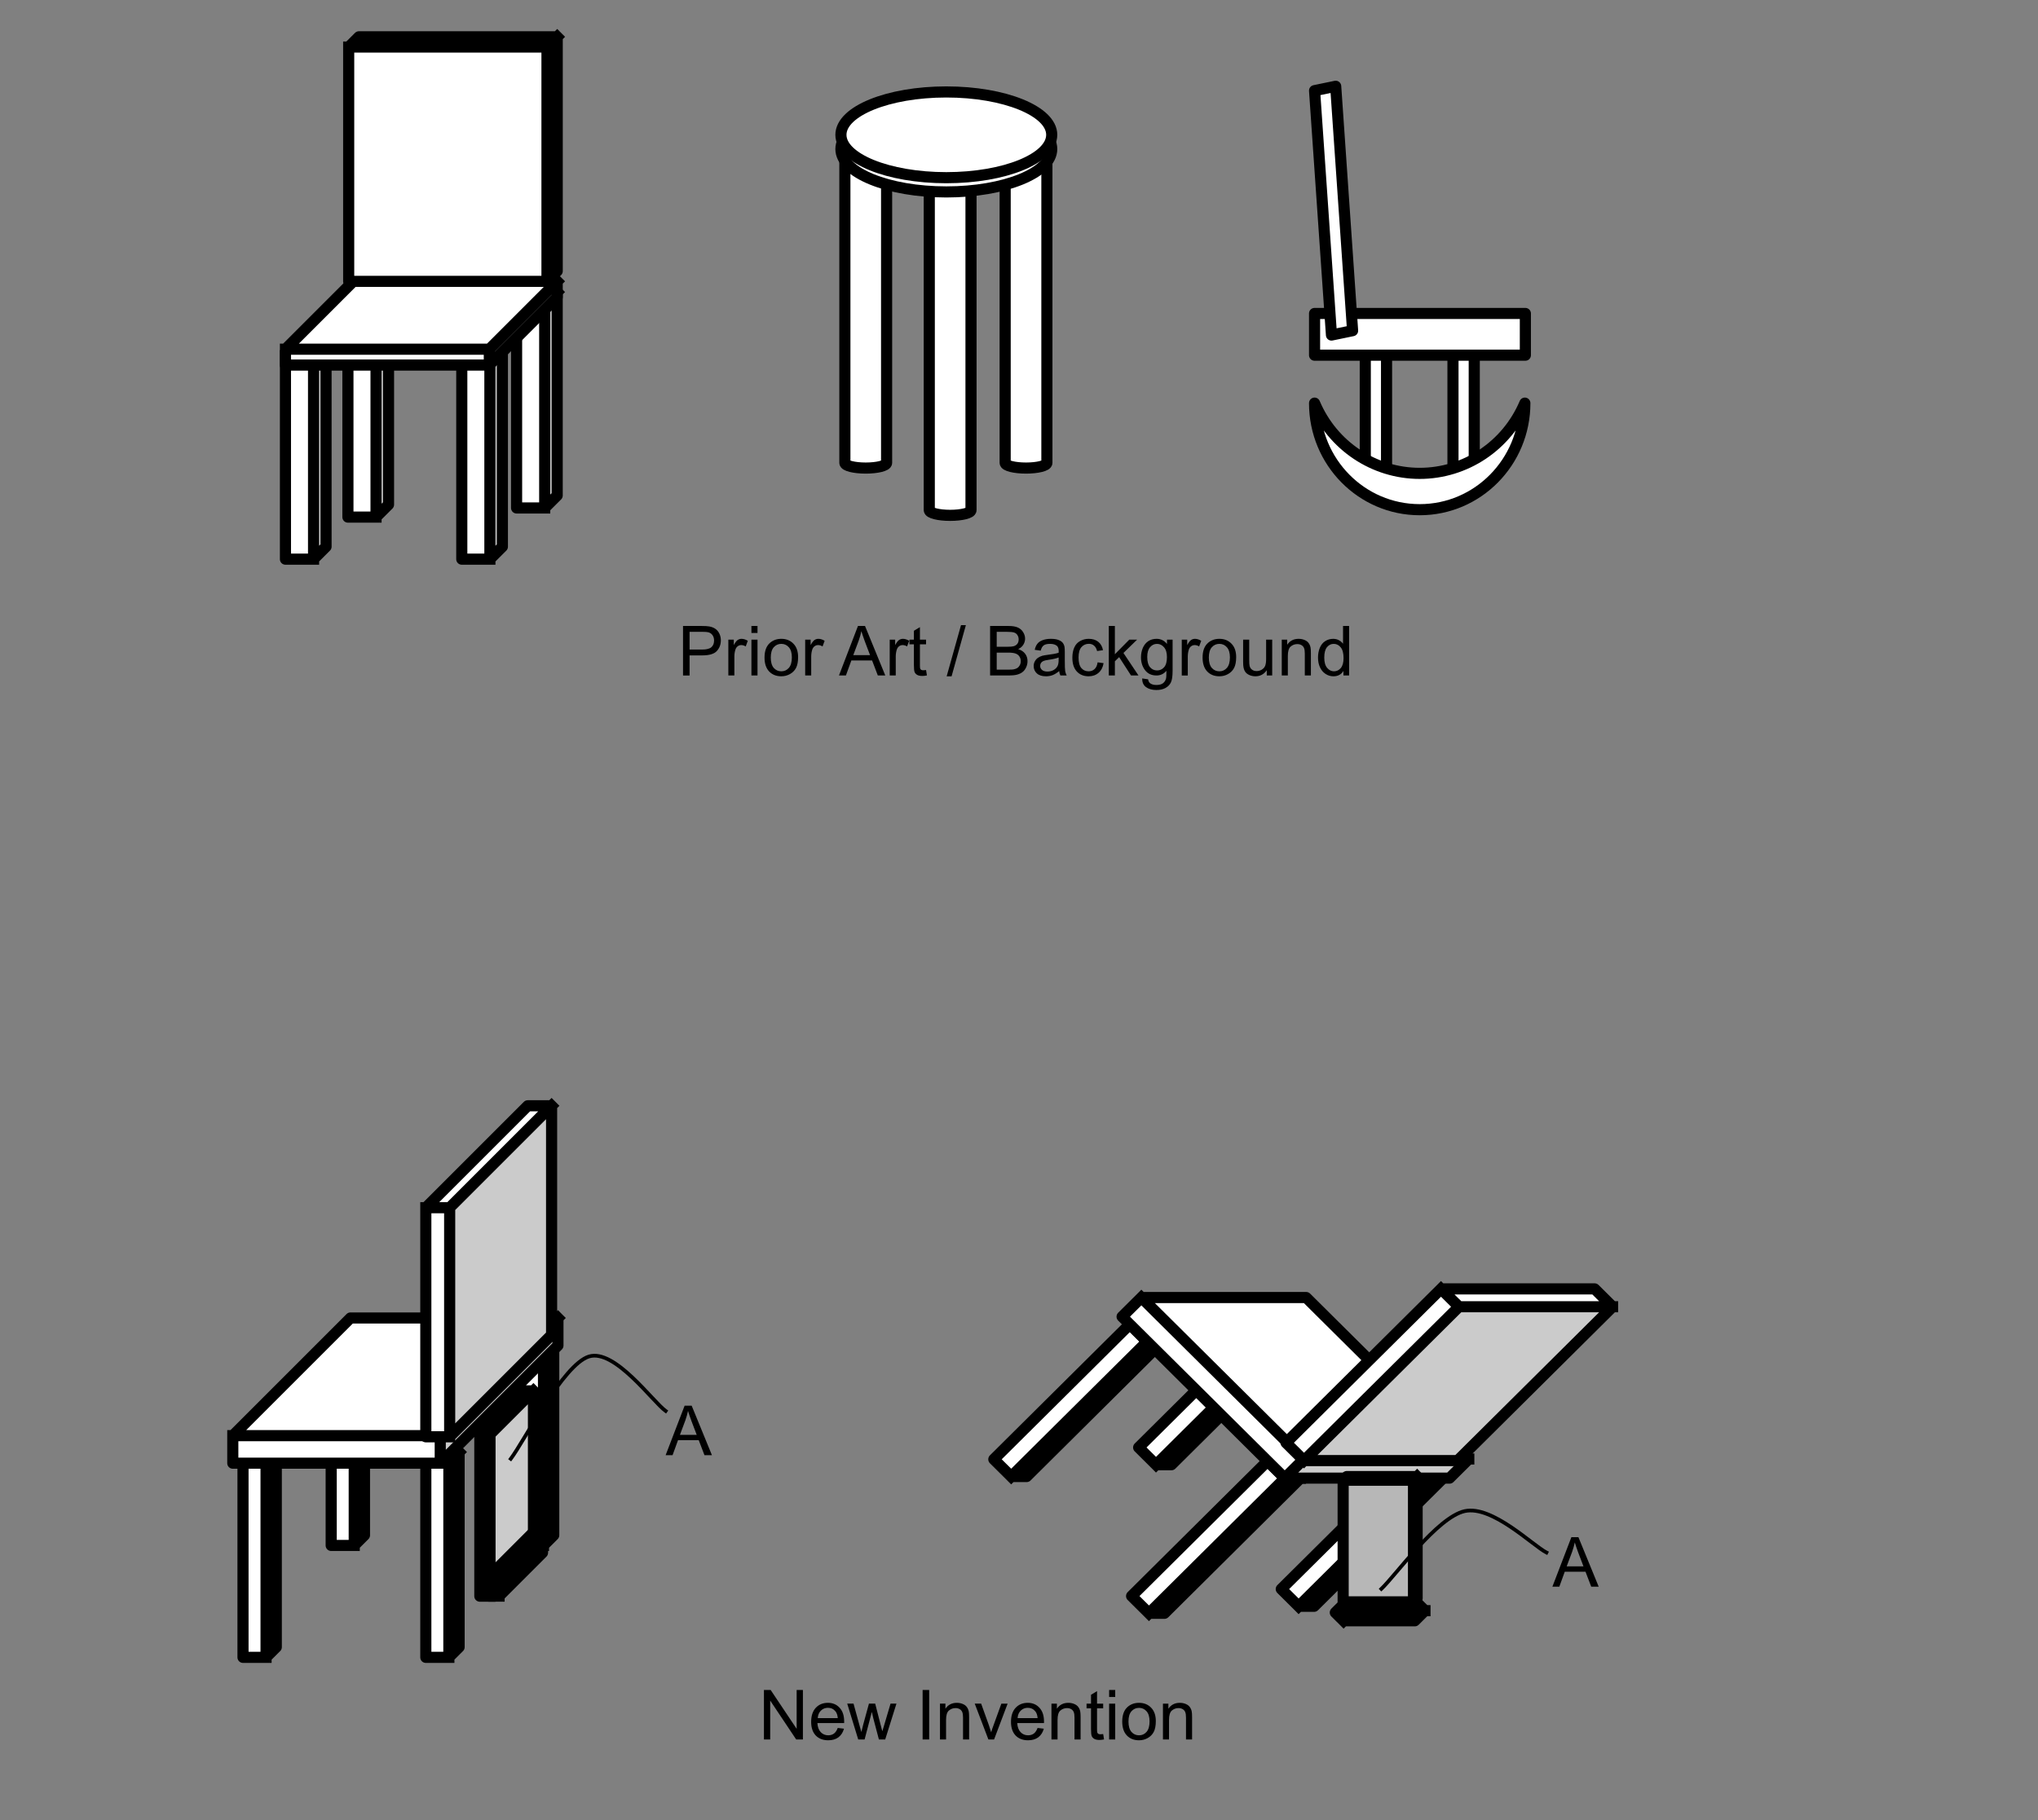 <svg version="1.1" viewBox="0.0 0.0 549.877 491.234" fill="none" stroke="none" stroke-linecap="square" stroke-miterlimit="10" xmlns:xlink="http://www.w3.org/1999/xlink" xmlns="http://www.w3.org/2000/svg"><rect x="0.0" y="0.0" width="549.877" height="491.234" fill="#808080" stroke="none"/><clipPath id="p.0"><path d="m0 0l549.877 0l0 491.234l-549.877 0l0 -491.234z" clip-rule="nonzero"/></clipPath><g clip-path="url(#p.0)"><path fill="#000000" fill-opacity="0.0" d="m0 0l549.877 0l0 491.234l-549.877 0z" fill-rule="evenodd"/><path fill="#ffffff" d="m271.205 36.599l0 0c0 0.777 2.52 1.407 5.629 1.407c3.109 0 5.629 -0.63 5.629 -1.407l0 88.307c0 0.777 -2.52 1.407 -5.629 1.407c-3.109 0 -5.629 -0.63 -5.629 -1.407z" fill-rule="evenodd"/><path fill="#ffffff" d="m271.205 36.599l0 0c0 -0.777 2.52 -1.407 5.629 -1.407c3.109 0 5.629 0.63 5.629 1.407l0 0c0 0.777 -2.52 1.407 -5.629 1.407c-3.109 0 -5.629 -0.63 -5.629 -1.407z" fill-rule="evenodd"/><path fill="#000000" fill-opacity="0.0" d="m282.464 36.599l0 0c0 0.777 -2.52 1.407 -5.629 1.407c-3.109 0 -5.629 -0.63 -5.629 -1.407l0 0c0 -0.777 2.52 -1.407 5.629 -1.407c3.109 0 5.629 0.63 5.629 1.407l0 88.307c0 0.777 -2.52 1.407 -5.629 1.407c-3.109 0 -5.629 -0.63 -5.629 -1.407l0 -88.307" fill-rule="evenodd"/><path stroke="#000000" stroke-width="3.0" stroke-linejoin="round" stroke-linecap="butt" d="m282.464 36.599l0 0c0 0.777 -2.52 1.407 -5.629 1.407c-3.109 0 -5.629 -0.63 -5.629 -1.407l0 0c0 -0.777 2.52 -1.407 5.629 -1.407c3.109 0 5.629 0.63 5.629 1.407l0 88.307c0 0.777 -2.52 1.407 -5.629 1.407c-3.109 0 -5.629 -0.63 -5.629 -1.407l0 -88.307" fill-rule="evenodd"/><path fill="#ffffff" d="m227.956 36.599l0 0c0 0.777 2.52 1.407 5.629 1.407c3.109 0 5.629 -0.63 5.629 -1.407l0 88.307c0 0.777 -2.52 1.407 -5.629 1.407c-3.109 0 -5.629 -0.63 -5.629 -1.407z" fill-rule="evenodd"/><path fill="#ffffff" d="m227.956 36.599l0 0c0 -0.777 2.52 -1.407 5.629 -1.407c3.109 0 5.629 0.63 5.629 1.407l0 0c0 0.777 -2.52 1.407 -5.629 1.407c-3.109 0 -5.629 -0.63 -5.629 -1.407z" fill-rule="evenodd"/><path fill="#000000" fill-opacity="0.0" d="m239.215 36.599l0 0c0 0.777 -2.52 1.407 -5.629 1.407c-3.109 0 -5.629 -0.63 -5.629 -1.407l0 0c0 -0.777 2.52 -1.407 5.629 -1.407c3.109 0 5.629 0.63 5.629 1.407l0 88.307c0 0.777 -2.52 1.407 -5.629 1.407c-3.109 0 -5.629 -0.63 -5.629 -1.407l0 -88.307" fill-rule="evenodd"/><path stroke="#000000" stroke-width="3.0" stroke-linejoin="round" stroke-linecap="butt" d="m239.215 36.599l0 0c0 0.777 -2.52 1.407 -5.629 1.407c-3.109 0 -5.629 -0.63 -5.629 -1.407l0 0c0 -0.777 2.52 -1.407 5.629 -1.407c3.109 0 5.629 0.63 5.629 1.407l0 88.307c0 0.777 -2.52 1.407 -5.629 1.407c-3.109 0 -5.629 -0.63 -5.629 -1.407l0 -88.307" fill-rule="evenodd"/><path fill="#ffffff" d="m250.731 49.359l0 0c0 0.777 2.52 1.407 5.629 1.407c3.109 0 5.629 -0.63 5.629 -1.407l0 88.307c0 0.777 -2.52 1.407 -5.629 1.407c-3.109 0 -5.629 -0.63 -5.629 -1.407z" fill-rule="evenodd"/><path fill="#ffffff" d="m250.731 49.359l0 0c0 -0.777 2.52 -1.407 5.629 -1.407c3.109 0 5.629 0.63 5.629 1.407l0 0c0 0.777 -2.52 1.407 -5.629 1.407c-3.109 0 -5.629 -0.63 -5.629 -1.407z" fill-rule="evenodd"/><path fill="#000000" fill-opacity="0.0" d="m261.989 49.359l0 0c0 0.777 -2.52 1.407 -5.629 1.407c-3.109 0 -5.629 -0.63 -5.629 -1.407l0 0c0 -0.777 2.52 -1.407 5.629 -1.407c3.109 0 5.629 0.63 5.629 1.407l0 88.307c0 0.777 -2.52 1.407 -5.629 1.407c-3.109 0 -5.629 -0.63 -5.629 -1.407l0 -88.307" fill-rule="evenodd"/><path stroke="#000000" stroke-width="3.0" stroke-linejoin="round" stroke-linecap="butt" d="m261.989 49.359l0 0c0 0.777 -2.52 1.407 -5.629 1.407c-3.109 0 -5.629 -0.63 -5.629 -1.407l0 0c0 -0.777 2.52 -1.407 5.629 -1.407c3.109 0 5.629 0.63 5.629 1.407l0 88.307c0 0.777 -2.52 1.407 -5.629 1.407c-3.109 0 -5.629 -0.63 -5.629 -1.407l0 -88.307" fill-rule="evenodd"/><path fill="#ffffff" d="m226.892 40.223l0 0c0 -6.39 12.732 -11.57 28.438 -11.57l0 0c15.706 0 28.438 5.18 28.438 11.57l0 0c0 6.39 -12.732 11.57 -28.438 11.57l0 0c-15.706 0 -28.438 -5.18 -28.438 -11.57z" fill-rule="evenodd"/><path stroke="#000000" stroke-width="3.0" stroke-linejoin="round" stroke-linecap="butt" d="m226.892 40.223l0 0c0 -6.39 12.732 -11.57 28.438 -11.57l0 0c15.706 0 28.438 5.18 28.438 11.57l0 0c0 6.39 -12.732 11.57 -28.438 11.57l0 0c-15.706 0 -28.438 -5.18 -28.438 -11.57z" fill-rule="evenodd"/><path fill="#ffffff" d="m226.892 36.382l0 0c0 -6.39 12.732 -11.57 28.438 -11.57l0 0c15.706 0 28.438 5.18 28.438 11.57l0 0c0 6.39 -12.732 11.57 -28.438 11.57l0 0c-15.706 0 -28.438 -5.18 -28.438 -11.57z" fill-rule="evenodd"/><path stroke="#000000" stroke-width="3.0" stroke-linejoin="round" stroke-linecap="butt" d="m226.892 36.382l0 0c0 -6.39 12.732 -11.57 28.438 -11.57l0 0c15.706 0 28.438 5.18 28.438 11.57l0 0c0 6.39 -12.732 11.57 -28.438 11.57l0 0c-15.706 0 -28.438 -5.18 -28.438 -11.57z" fill-rule="evenodd"/><path fill="#ffffff" d="m93.874 84.642l7.584 0l0 54.904l-7.584 0z" fill-rule="evenodd"/><path fill="#cbcbcb" d="m101.457 84.642l3.37 -3.37l0 54.904l-3.37 3.37z" fill-rule="evenodd"/><path fill="#ffffff" d="m93.874 84.642l3.37 -3.37l7.584 0l-3.37 3.37z" fill-rule="evenodd"/><path fill="#000000" fill-opacity="0.0" d="m93.874 84.642l3.37 -3.37l7.584 0l0 54.904l-3.37 3.37l-7.584 0zm0 0l7.584 0l3.37 -3.37m-3.37 3.37l0 54.904" fill-rule="evenodd"/><path stroke="#000000" stroke-width="3.0" stroke-linejoin="round" stroke-linecap="butt" d="m93.874 84.642l3.37 -3.37l7.584 0l0 54.904l-3.37 3.37l-7.584 0zm0 0l7.584 0l3.37 -3.37m-3.37 3.37l0 54.904" fill-rule="evenodd"/><path fill="#ffffff" d="m77.017 95.992l7.584 0l0 54.904l-7.584 0z" fill-rule="evenodd"/><path fill="#cbcbcb" d="m84.601 95.992l3.37 -3.37l0 54.904l-3.37 3.37z" fill-rule="evenodd"/><path fill="#ffffff" d="m77.017 95.992l3.37 -3.37l7.584 0l-3.37 3.37z" fill-rule="evenodd"/><path fill="#000000" fill-opacity="0.0" d="m77.017 95.992l3.37 -3.37l7.584 0l0 54.904l-3.37 3.37l-7.584 0zm0 0l7.584 0l3.37 -3.37m-3.37 3.37l0 54.904" fill-rule="evenodd"/><path stroke="#000000" stroke-width="3.0" stroke-linejoin="round" stroke-linecap="butt" d="m77.017 95.992l3.37 -3.37l7.584 0l0 54.904l-3.37 3.37l-7.584 0zm0 0l7.584 0l3.37 -3.37m-3.37 3.37l0 54.904" fill-rule="evenodd"/><path fill="#ffffff" d="m124.595 95.992l7.584 0l0 54.904l-7.584 0z" fill-rule="evenodd"/><path fill="#cbcbcb" d="m132.178 95.992l3.37 -3.37l0 54.904l-3.37 3.37z" fill-rule="evenodd"/><path fill="#ffffff" d="m124.595 95.992l3.37 -3.37l7.584 0l-3.37 3.37z" fill-rule="evenodd"/><path fill="#000000" fill-opacity="0.0" d="m124.595 95.992l3.37 -3.37l7.584 0l0 54.904l-3.37 3.37l-7.584 0zm0 0l7.584 0l3.37 -3.37m-3.37 3.37l0 54.904" fill-rule="evenodd"/><path stroke="#000000" stroke-width="3.0" stroke-linejoin="round" stroke-linecap="butt" d="m124.595 95.992l3.37 -3.37l7.584 0l0 54.904l-3.37 3.37l-7.584 0zm0 0l7.584 0l3.37 -3.37m-3.37 3.37l0 54.904" fill-rule="evenodd"/><path fill="#ffffff" d="m139.383 82.176l7.584 0l0 54.904l-7.584 0z" fill-rule="evenodd"/><path fill="#cbcbcb" d="m146.967 82.176l3.37 -3.37l0 54.904l-3.37 3.37z" fill-rule="evenodd"/><path fill="#ffffff" d="m139.383 82.176l3.37 -3.37l7.584 0l-3.37 3.37z" fill-rule="evenodd"/><path fill="#000000" fill-opacity="0.0" d="m139.383 82.176l3.37 -3.37l7.584 0l0 54.904l-3.37 3.37l-7.584 0zm0 0l7.584 0l3.37 -3.37m-3.37 3.37l0 54.904" fill-rule="evenodd"/><path stroke="#000000" stroke-width="3.0" stroke-linejoin="round" stroke-linecap="butt" d="m139.383 82.176l3.37 -3.37l7.584 0l0 54.904l-3.37 3.37l-7.584 0zm0 0l7.584 0l3.37 -3.37m-3.37 3.37l0 54.904" fill-rule="evenodd"/><path fill="#ffffff" d="m77.017 94.231l55.009 0l0 4.284l-55.009 0z" fill-rule="evenodd"/><path fill="#cbcbcb" d="m132.026 94.231l18.311 -18.311l0 4.284l-18.311 18.311z" fill-rule="evenodd"/><path fill="#ffffff" d="m77.017 94.231l18.311 -18.311l55.009 0l-18.311 18.311z" fill-rule="evenodd"/><path fill="#000000" fill-opacity="0.0" d="m77.017 94.231l18.311 -18.311l55.009 0l0 4.284l-18.311 18.311l-55.009 0zm0 0l55.009 0l18.311 -18.311m-18.311 18.311l0 4.284" fill-rule="evenodd"/><path stroke="#000000" stroke-width="3.0" stroke-linejoin="round" stroke-linecap="butt" d="m77.017 94.231l18.311 -18.311l55.009 0l0 4.284l-18.311 18.311l-55.009 0zm0 0l55.009 0l18.311 -18.311m-18.311 18.311l0 4.284" fill-rule="evenodd"/><path fill="#ffffff" d="m94.079 12.697l53.503 0l0 63.23l-53.503 0z" fill-rule="evenodd"/><path fill="#cbcbcb" d="m147.583 12.697l2.763 -2.763l0 63.23l-2.763 2.763z" fill-rule="evenodd"/><path fill="#ffffff" d="m94.079 12.697l2.763 -2.763l53.503 0l-2.763 2.763z" fill-rule="evenodd"/><path fill="#000000" fill-opacity="0.0" d="m94.079 12.697l2.763 -2.763l53.503 0l0 63.23l-2.763 2.763l-53.503 0zm0 0l53.503 0l2.763 -2.763m-2.763 2.763l0 63.23" fill-rule="evenodd"/><path stroke="#000000" stroke-width="3.0" stroke-linejoin="round" stroke-linecap="butt" d="m94.079 12.697l2.763 -2.763l53.503 0l0 63.23l-2.763 2.763l-53.503 0zm0 0l53.503 0l2.763 -2.763m-2.763 2.763l0 63.23" fill-rule="evenodd"/><path fill="#ffffff" d="m368.367 92.068l0 0c0 0.396 1.285 0.718 2.87 0.718c1.585 0 2.87 -0.321 2.87 -0.718l0 36.097c0 0.396 -1.285 0.718 -2.87 0.718c-1.585 0 -2.87 -0.321 -2.87 -0.718z" fill-rule="evenodd"/><path fill="#ffffff" d="m368.367 92.068l0 0c0 -0.396 1.285 -0.718 2.87 -0.718c1.585 0 2.87 0.321 2.87 0.718l0 0c0 0.396 -1.285 0.718 -2.87 0.718c-1.585 0 -2.87 -0.321 -2.87 -0.718z" fill-rule="evenodd"/><path fill="#000000" fill-opacity="0.0" d="m374.107 92.068l0 0c0 0.396 -1.285 0.718 -2.87 0.718c-1.585 0 -2.87 -0.321 -2.87 -0.718l0 0c0 -0.396 1.285 -0.718 2.87 -0.718c1.585 0 2.87 0.321 2.87 0.718l0 36.097c0 0.396 -1.285 0.718 -2.87 0.718c-1.585 0 -2.87 -0.321 -2.87 -0.718l0 -36.097" fill-rule="evenodd"/><path stroke="#000000" stroke-width="3.0" stroke-linejoin="round" stroke-linecap="butt" d="m374.107 92.068l0 0c0 0.396 -1.285 0.718 -2.87 0.718c-1.585 0 -2.87 -0.321 -2.87 -0.718l0 0c0 -0.396 1.285 -0.718 2.87 -0.718c1.585 0 2.87 0.321 2.87 0.718l0 36.097c0 0.396 -1.285 0.718 -2.87 0.718c-1.585 0 -2.87 -0.321 -2.87 -0.718l0 -36.097" fill-rule="evenodd"/><path fill="#ffffff" d="m392.03 92.068l0 0c0 0.396 1.285 0.718 2.87 0.718c1.585 0 2.87 -0.321 2.87 -0.718l0 36.097c0 0.396 -1.285 0.718 -2.87 0.718c-1.585 0 -2.87 -0.321 -2.87 -0.718z" fill-rule="evenodd"/><path fill="#ffffff" d="m392.03 92.068l0 0c0 -0.396 1.285 -0.718 2.87 -0.718c1.585 0 2.87 0.321 2.87 0.718l0 0c0 0.396 -1.285 0.718 -2.87 0.718c-1.585 0 -2.87 -0.321 -2.87 -0.718z" fill-rule="evenodd"/><path fill="#000000" fill-opacity="0.0" d="m397.77 92.068l0 0c0 0.396 -1.285 0.718 -2.87 0.718c-1.585 0 -2.87 -0.321 -2.87 -0.718l0 0c0 -0.396 1.285 -0.718 2.87 -0.718c1.585 0 2.87 0.321 2.87 0.718l0 36.097c0 0.396 -1.285 0.718 -2.87 0.718c-1.585 0 -2.87 -0.321 -2.87 -0.718l0 -36.097" fill-rule="evenodd"/><path stroke="#000000" stroke-width="3.0" stroke-linejoin="round" stroke-linecap="butt" d="m397.77 92.068l0 0c0 0.396 -1.285 0.718 -2.87 0.718c-1.585 0 -2.87 -0.321 -2.87 -0.718l0 0c0 -0.396 1.285 -0.718 2.87 -0.718c1.585 0 2.87 0.321 2.87 0.718l0 36.097c0 0.396 -1.285 0.718 -2.87 0.718c-1.585 0 -2.87 -0.321 -2.87 -0.718l0 -36.097" fill-rule="evenodd"/><path fill="#ffffff" d="m354.685 84.595l56.876 0l0 11.256l-56.876 0z" fill-rule="evenodd"/><path stroke="#000000" stroke-width="3.0" stroke-linejoin="round" stroke-linecap="butt" d="m354.685 84.595l56.876 0l0 11.256l-56.876 0z" fill-rule="evenodd"/><path fill="#ffffff" d="m354.685 24.459l5.7 -1.177l4.561 65.956l-5.7 1.177z" fill-rule="evenodd"/><path stroke="#000000" stroke-width="3.0" stroke-linejoin="round" stroke-linecap="butt" d="m354.685 24.459l5.7 -1.177l4.561 65.956l-5.7 1.177z" fill-rule="evenodd"/><path fill="#ffffff" d="m411.424 108.791l0 0c0 15.882 -12.701 28.756 -28.369 28.756c-15.668 0 -28.369 -12.875 -28.369 -28.756l0 0c4.867 11.499 16.025 18.953 28.369 18.953c12.344 0 23.502 -7.454 28.369 -18.953z" fill-rule="evenodd"/><path stroke="#000000" stroke-width="3.0" stroke-linejoin="round" stroke-linecap="butt" d="m411.424 108.791l0 0c0 15.882 -12.701 28.756 -28.369 28.756c-15.668 0 -28.369 -12.875 -28.369 -28.756l0 0c4.867 11.499 16.025 18.953 28.369 18.953c12.344 0 23.502 -7.454 28.369 -18.953z" fill-rule="evenodd"/><path fill="#ffffff" d="m114.892 394.621l6.218 0l0 52.637l-6.218 0z" fill-rule="evenodd"/><path fill="#cbcbcb" d="m121.11 394.621l2.763 -2.763l0 52.637l-2.763 2.763z" fill-rule="evenodd"/><path fill="#ffffff" d="m114.892 394.621l2.763 -2.763l6.218 0l-2.763 2.763z" fill-rule="evenodd"/><path fill="#000000" fill-opacity="0.0" d="m114.892 394.621l2.763 -2.763l6.218 0l0 52.637l-2.763 2.763l-6.218 0zm0 0l6.218 0l2.763 -2.763m-2.763 2.763l0 52.637" fill-rule="evenodd"/><path stroke="#000000" stroke-width="3.0" stroke-linejoin="round" stroke-linecap="butt" d="m114.892 394.621l2.763 -2.763l6.218 0l0 52.637l-2.763 2.763l-6.218 0zm0 0l6.218 0l2.763 -2.763m-2.763 2.763l0 52.637" fill-rule="evenodd"/><path fill="#ffffff" d="m65.566 394.621l6.218 0l0 52.637l-6.218 0z" fill-rule="evenodd"/><path fill="#cbcbcb" d="m71.784 394.621l2.763 -2.763l0 52.637l-2.763 2.763z" fill-rule="evenodd"/><path fill="#ffffff" d="m65.566 394.621l2.763 -2.763l6.218 0l-2.763 2.763z" fill-rule="evenodd"/><path fill="#000000" fill-opacity="0.0" d="m65.566 394.621l2.763 -2.763l6.218 0l0 52.637l-2.763 2.763l-6.218 0zm0 0l6.218 0l2.763 -2.763m-2.763 2.763l0 52.637" fill-rule="evenodd"/><path stroke="#000000" stroke-width="3.0" stroke-linejoin="round" stroke-linecap="butt" d="m65.566 394.621l2.763 -2.763l6.218 0l0 52.637l-2.763 2.763l-6.218 0zm0 0l6.218 0l2.763 -2.763m-2.763 2.763l0 52.637" fill-rule="evenodd"/><path fill="#ffffff" d="m89.359 364.419l6.218 0l0 52.637l-6.218 0z" fill-rule="evenodd"/><path fill="#cbcbcb" d="m95.577 364.419l2.763 -2.763l0 52.637l-2.763 2.763z" fill-rule="evenodd"/><path fill="#ffffff" d="m89.359 364.419l2.763 -2.763l6.218 0l-2.763 2.763z" fill-rule="evenodd"/><path fill="#000000" fill-opacity="0.0" d="m89.359 364.419l2.763 -2.763l6.218 0l0 52.637l-2.763 2.763l-6.218 0zm0 0l6.218 0l2.763 -2.763m-2.763 2.763l0 52.637" fill-rule="evenodd"/><path stroke="#000000" stroke-width="3.0" stroke-linejoin="round" stroke-linecap="butt" d="m89.359 364.419l2.763 -2.763l6.218 0l0 52.637l-2.763 2.763l-6.218 0zm0 0l6.218 0l2.763 -2.763m-2.763 2.763l0 52.637" fill-rule="evenodd"/><path fill="#ffffff" d="m140.423 364.419l6.218 0l0 52.637l-6.218 0z" fill-rule="evenodd"/><path fill="#cbcbcb" d="m146.641 364.419l2.763 -2.763l0 52.637l-2.763 2.763z" fill-rule="evenodd"/><path fill="#ffffff" d="m140.423 364.419l2.763 -2.763l6.218 0l-2.763 2.763z" fill-rule="evenodd"/><path fill="#000000" fill-opacity="0.0" d="m140.423 364.419l2.763 -2.763l6.218 0l0 52.637l-2.763 2.763l-6.218 0zm0 0l6.218 0l2.763 -2.763m-2.763 2.763l0 52.637" fill-rule="evenodd"/><path stroke="#000000" stroke-width="3.0" stroke-linejoin="round" stroke-linecap="butt" d="m140.423 364.419l2.763 -2.763l6.218 0l0 52.637l-2.763 2.763l-6.218 0zm0 0l6.218 0l2.763 -2.763m-2.763 2.763l0 52.637" fill-rule="evenodd"/><path fill="#ffffff" d="m62.811 387.429l55.972 0l0 7.429l-55.972 0z" fill-rule="evenodd"/><path fill="#cbcbcb" d="m118.783 387.429l31.755 -31.755l0 7.429l-31.755 31.755z" fill-rule="evenodd"/><path fill="#ffffff" d="m62.811 387.429l31.755 -31.755l55.972 0l-31.755 31.755z" fill-rule="evenodd"/><path fill="#000000" fill-opacity="0.0" d="m62.811 387.429l31.755 -31.755l55.972 0l0 7.429l-31.755 31.755l-55.972 0zm0 0l55.972 0l31.755 -31.755m-31.755 31.755l0 7.429" fill-rule="evenodd"/><path stroke="#000000" stroke-width="3.0" stroke-linejoin="round" stroke-linecap="butt" d="m62.811 387.429l31.755 -31.755l55.972 0l0 7.429l-31.755 31.755l-55.972 0zm0 0l55.972 0l31.755 -31.755m-31.755 31.755l0 7.429" fill-rule="evenodd"/><path fill="#ffffff" d="m114.892 325.913l6.434 0l0 61.824l-6.434 0z" fill-rule="evenodd"/><path fill="#cbcbcb" d="m121.326 325.913l27.502 -27.502l0 61.824l-27.502 27.502z" fill-rule="evenodd"/><path fill="#ffffff" d="m114.892 325.913l27.502 -27.502l6.434 0l-27.502 27.502z" fill-rule="evenodd"/><path fill="#000000" fill-opacity="0.0" d="m114.892 325.913l27.502 -27.502l6.434 0l0 61.824l-27.502 27.502l-6.434 0zm0 0l6.434 0l27.502 -27.502m-27.502 27.502l0 61.824" fill-rule="evenodd"/><path stroke="#000000" stroke-width="3.0" stroke-linejoin="round" stroke-linecap="butt" d="m114.892 325.913l27.502 -27.502l6.434 0l0 61.824l-27.502 27.502l-6.434 0zm0 0l6.434 0l27.502 -27.502m-27.502 27.502l0 61.824" fill-rule="evenodd"/><path fill="#ffffff" d="m129.466 387.068l2.743 0l0 43.677l-2.743 0z" fill-rule="evenodd"/><path fill="#cbcbcb" d="m132.209 387.068l11.723 -11.723l0 43.677l-11.723 11.723z" fill-rule="evenodd"/><path fill="#ffffff" d="m129.466 387.068l11.723 -11.723l2.743 0l-11.723 11.723z" fill-rule="evenodd"/><path fill="#000000" fill-opacity="0.0" d="m129.466 387.068l11.723 -11.723l2.743 0l0 43.677l-11.723 11.723l-2.743 0zm0 0l2.743 0l11.723 -11.723m-11.723 11.723l0 43.677" fill-rule="evenodd"/><path stroke="#000000" stroke-width="3.0" stroke-linejoin="round" stroke-linecap="butt" d="m129.466 387.068l11.723 -11.723l2.743 0l0 43.677l-11.723 11.723l-2.743 0zm0 0l2.743 0l11.723 -11.723m-11.723 11.723l0 43.677" fill-rule="evenodd"/><path fill="#000000" d="m131.913 425.521l2.743 0l0 5.214l-2.743 0z" fill-rule="evenodd"/><path fill="#000000" d="m134.656 425.521l11.723 -11.723l0 5.214l-11.723 11.723z" fill-rule="evenodd"/><path fill="#333333" d="m131.913 425.521l11.723 -11.723l2.743 0l-11.723 11.723z" fill-rule="evenodd"/><path fill="#000000" fill-opacity="0.0" d="m131.913 425.521l11.723 -11.723l2.743 0l0 5.214l-11.723 11.723l-2.743 0zm0 0l2.743 0l11.723 -11.723m-11.723 11.723l0 5.214" fill-rule="evenodd"/><path stroke="#000000" stroke-width="3.0" stroke-linejoin="round" stroke-linecap="butt" d="m131.913 425.521l11.723 -11.723l2.743 0l0 5.214l-11.723 11.723l-2.743 0zm0 0l2.743 0l11.723 -11.723m-11.723 11.723l0 5.214" fill-rule="evenodd"/><path fill="#000000" fill-opacity="0.0" d="m137.81 393.681c3.517 -4.603 14.138 -25.463 21.104 -27.616c6.965 -2.153 17.24 12.249 20.688 14.699" fill-rule="evenodd"/><path stroke="#000000" stroke-width="1.0" stroke-linejoin="round" stroke-linecap="butt" d="m137.81 393.681c3.517 -4.603 14.138 -25.463 21.104 -27.616c6.965 -2.153 17.24 12.249 20.688 14.699" fill-rule="evenodd"/><path fill="#000000" fill-opacity="0.0" d="m170.623 365.785l21.938 0l0 42.021l-21.938 0z" fill-rule="evenodd"/><path fill="#000000" d="m179.592 392.705l5.125 -13.359l1.906 0l5.469 13.359l-2.016 0l-1.547 -4.047l-5.594 0l-1.469 4.047l-1.875 0zm3.859 -5.484l4.531 0l-1.406 -3.703q-0.625 -1.688 -0.938 -2.766q-0.266 1.281 -0.719 2.547l-1.469 3.922z" fill-rule="nonzero"/><path fill="#ffffff" d="m342.019 394.273l4.686 4.653l-36.703 36.445l-4.686 -4.653z" fill-rule="evenodd"/><path fill="#cbcbcb" d="m346.705 398.926l4.165 0l-36.703 36.445l-4.165 0z" fill-rule="evenodd"/><path fill="#ffffff" d="m342.019 394.273l4.165 0l4.686 4.653l-4.165 0z" fill-rule="evenodd"/><path fill="#000000" fill-opacity="0.0" d="m342.019 394.273l4.165 0l4.686 4.653l-36.703 36.445l-4.165 0l-4.686 -4.653zm0 0l4.686 4.653l4.165 0m-4.165 0l-36.703 36.445" fill-rule="evenodd"/><path stroke="#000000" stroke-width="3.0" stroke-linejoin="round" stroke-linecap="butt" d="m342.019 394.273l4.165 0l4.686 4.653l-36.703 36.445l-4.165 0l-4.686 -4.653zm0 0l4.686 4.653l4.165 0m-4.165 0l-36.703 36.445" fill-rule="evenodd"/><path fill="#ffffff" d="m304.848 357.364l4.686 4.653l-36.703 36.445l-4.686 -4.653z" fill-rule="evenodd"/><path fill="#cbcbcb" d="m309.533 362.016l4.165 0l-36.703 36.445l-4.165 0z" fill-rule="evenodd"/><path fill="#ffffff" d="m304.848 357.364l4.165 0l4.686 4.653l-4.165 0z" fill-rule="evenodd"/><path fill="#000000" fill-opacity="0.0" d="m304.848 357.364l4.165 0l4.686 4.653l-36.703 36.445l-4.165 0l-4.686 -4.653zm0 0l4.686 4.653l4.165 0m-4.165 0l-36.703 36.445" fill-rule="evenodd"/><path stroke="#000000" stroke-width="3.0" stroke-linejoin="round" stroke-linecap="butt" d="m304.848 357.364l4.165 0l4.686 4.653l-36.703 36.445l-4.165 0l-4.686 -4.653zm0 0l4.686 4.653l4.165 0m-4.165 0l-36.703 36.445" fill-rule="evenodd"/><path fill="#ffffff" d="m343.922 354.172l4.686 4.653l-36.703 36.445l-4.686 -4.653z" fill-rule="evenodd"/><path fill="#cbcbcb" d="m348.608 358.825l4.165 0l-36.703 36.445l-4.165 0z" fill-rule="evenodd"/><path fill="#ffffff" d="m343.922 354.172l4.165 0l4.686 4.653l-4.165 0z" fill-rule="evenodd"/><path fill="#000000" fill-opacity="0.0" d="m343.922 354.172l4.165 0l4.686 4.653l-36.703 36.445l-4.165 0l-4.686 -4.653zm0 0l4.686 4.653l4.165 0m-4.165 0l-36.703 36.445" fill-rule="evenodd"/><path stroke="#000000" stroke-width="3.0" stroke-linejoin="round" stroke-linecap="butt" d="m343.922 354.172l4.165 0l4.686 4.653l-36.703 36.445l-4.165 0l-4.686 -4.653zm0 0l4.686 4.653l4.165 0m-4.165 0l-36.703 36.445" fill-rule="evenodd"/><path fill="#ffffff" d="m382.404 392.383l4.686 4.653l-36.703 36.445l-4.686 -4.653z" fill-rule="evenodd"/><path fill="#cbcbcb" d="m387.089 397.036l4.165 0l-36.703 36.445l-4.165 0z" fill-rule="evenodd"/><path fill="#ffffff" d="m382.404 392.383l4.165 0l4.686 4.653l-4.165 0z" fill-rule="evenodd"/><path fill="#000000" fill-opacity="0.0" d="m382.404 392.383l4.165 0l4.686 4.653l-36.703 36.445l-4.165 0l-4.686 -4.653zm0 0l4.686 4.653l4.165 0m-4.165 0l-36.703 36.445" fill-rule="evenodd"/><path stroke="#000000" stroke-width="3.0" stroke-linejoin="round" stroke-linecap="butt" d="m382.404 392.383l4.165 0l4.686 4.653l-36.703 36.445l-4.165 0l-4.686 -4.653zm0 0l4.686 4.653l4.165 0m-4.165 0l-36.703 36.445" fill-rule="evenodd"/><path fill="#ffffff" d="m307.955 350.155l43.879 43.57l-5.201 5.165l-43.879 -43.57z" fill-rule="evenodd"/><path fill="#cbcbcb" d="m351.834 393.726l44.464 0l-5.201 5.165l-44.464 0z" fill-rule="evenodd"/><path fill="#ffffff" d="m307.955 350.155l44.464 0l43.879 43.57l-44.464 0z" fill-rule="evenodd"/><path fill="#000000" fill-opacity="0.0" d="m307.955 350.155l44.464 0l43.879 43.57l-5.201 5.165l-44.464 0l-43.879 -43.57zm0 0l43.879 43.57l44.464 0m-44.464 0l-5.201 5.165" fill-rule="evenodd"/><path stroke="#000000" stroke-width="3.0" stroke-linejoin="round" stroke-linecap="butt" d="m307.955 350.155l44.464 0l43.879 43.57l-5.201 5.165l-44.464 0l-43.879 -43.57zm0 0l43.879 43.57l44.464 0m-44.464 0l-5.201 5.165" fill-rule="evenodd"/><path fill="#ffffff" d="m388.798 347.823l4.849 4.815l-41.812 41.518l-4.849 -4.815z" fill-rule="evenodd"/><path fill="#cbcbcb" d="m393.647 352.638l41.451 0l-41.812 41.518l-41.451 0z" fill-rule="evenodd"/><path fill="#ffffff" d="m388.798 347.823l41.451 0l4.849 4.815l-41.451 0z" fill-rule="evenodd"/><path fill="#000000" fill-opacity="0.0" d="m388.798 347.823l41.451 0l4.849 4.815l-41.812 41.518l-41.451 0l-4.849 -4.815zm0 0l4.849 4.815l41.451 0m-41.451 0l-41.812 41.518" fill-rule="evenodd"/><path stroke="#000000" stroke-width="3.0" stroke-linejoin="round" stroke-linecap="butt" d="m388.798 347.823l41.451 0l4.849 4.815l-41.812 41.518l-41.451 0l-4.849 -4.815zm0 0l4.849 4.815l41.451 0m-41.451 0l-41.812 41.518" fill-rule="evenodd"/><path fill="#000000" d="m363.036 432.429l2.245 2.23l-2.756 2.737l-2.245 -2.23z" fill-rule="evenodd"/><path fill="#000000" d="m365.281 434.659l19.196 0l-2.756 2.737l-19.196 0z" fill-rule="evenodd"/><path fill="#333333" d="m363.036 432.429l19.196 0l2.246 2.23l-19.196 0z" fill-rule="evenodd"/><path fill="#000000" fill-opacity="0.0" d="m363.036 432.429l19.196 0l2.246 2.23l-2.756 2.737l-19.196 0l-2.245 -2.23zm0 0l2.245 2.23l19.196 0m-19.196 0l-2.756 2.737" fill-rule="evenodd"/><path stroke="#000000" stroke-width="3.0" stroke-linejoin="round" stroke-linecap="butt" d="m363.036 432.429l19.196 0l2.246 2.23l-2.756 2.737l-19.196 0l-2.245 -2.23zm0 0l2.245 2.23l19.196 0m-19.196 0l-2.756 2.737" fill-rule="evenodd"/><path fill="#b7b7b7" d="m362.398 399.449l18.98 0l0 32.83l-18.98 0z" fill-rule="evenodd"/><path fill="#929292" d="m381.378 399.449l0.98 -0.98l0 32.83l-0.98 0.98z" fill-rule="evenodd"/><path fill="#c5c5c5" d="m362.398 399.449l0.98 -0.98l18.98 0l-0.98 0.98z" fill-rule="evenodd"/><path fill="#000000" fill-opacity="0.0" d="m362.398 399.449l0.98 -0.98l18.98 0l0 32.83l-0.98 0.98l-18.98 0zm0 0l18.98 0l0.98 -0.98m-0.98 0.98l0 32.83" fill-rule="evenodd"/><path stroke="#000000" stroke-width="3.0" stroke-linejoin="round" stroke-linecap="butt" d="m362.398 399.449l0.98 -0.98l18.98 0l0 32.83l-0.98 0.98l-18.98 0zm0 0l18.98 0l0.98 -0.98m-0.98 0.98l0 32.83" fill-rule="evenodd"/><path fill="#000000" fill-opacity="0.0" d="m372.706 428.775c3.749 -3.497 15.068 -19.346 22.491 -20.982c7.423 -1.636 18.374 9.306 22.049 11.168" fill-rule="evenodd"/><path stroke="#000000" stroke-width="1.0" stroke-linejoin="round" stroke-linecap="butt" d="m372.706 428.775c3.749 -3.497 15.068 -19.346 22.491 -20.982c7.423 -1.636 18.374 9.306 22.049 11.168" fill-rule="evenodd"/><path fill="#000000" fill-opacity="0.0" d="m409.882 401.273l23.38 0l0 42.022l-23.38 0z" fill-rule="evenodd"/><path fill="#000000" d="m418.851 428.193l5.125 -13.359l1.906 0l5.469 13.359l-2.016 0l-1.547 -4.047l-5.594 0l-1.469 4.047l-1.875 0zm3.859 -5.484l4.531 0l-1.406 -3.703q-0.625 -1.688 -0.938 -2.766q-0.266 1.281 -0.719 2.547l-1.469 3.922z" fill-rule="nonzero"/><path fill="#000000" fill-opacity="0.0" d="m130.543 155.367l287.118 0l0 42.016l-287.118 0z" fill-rule="evenodd"/><path fill="#000000" d="m184.29 182.287l0 -13.359l5.047 0q1.328 0 2.031 0.125q0.969 0.172 1.641 0.641q0.672 0.453 1.078 1.281q0.406 0.828 0.406 1.828q0 1.703 -1.094 2.891q-1.078 1.172 -3.922 1.172l-3.422 0l0 5.422l-1.766 0zm1.766 -7.0l3.453 0q1.719 0 2.438 -0.641q0.719 -0.641 0.719 -1.797q0 -0.844 -0.422 -1.438q-0.422 -0.594 -1.125 -0.781q-0.438 -0.125 -1.641 -0.125l-3.422 0l0 4.781zm10.459 7.0l0 -9.672l1.469 0l0 1.469q0.562 -1.031 1.031 -1.359q0.484 -0.328 1.062 -0.328q0.828 0 1.688 0.531l-0.562 1.516q-0.609 -0.359 -1.203 -0.359q-0.547 0 -0.969 0.328q-0.422 0.328 -0.609 0.891q-0.281 0.875 -0.281 1.922l0 5.062l-1.625 0zm6.228 -11.469l0 -1.891l1.641 0l0 1.891l-1.641 0zm0 11.469l0 -9.672l1.641 0l0 9.672l-1.641 0zm3.535 -4.844q0 -2.688 1.484 -3.969q1.25 -1.078 3.047 -1.078q2.0 0 3.266 1.312q1.266 1.297 1.266 3.609q0 1.859 -0.562 2.938q-0.562 1.062 -1.641 1.656q-1.062 0.594 -2.328 0.594q-2.031 0 -3.281 -1.297q-1.25 -1.312 -1.25 -3.766zm1.688 0q0 1.859 0.797 2.797q0.812 0.922 2.047 0.922q1.219 0 2.031 -0.922q0.812 -0.938 0.812 -2.844q0 -1.797 -0.812 -2.719q-0.812 -0.922 -2.031 -0.922q-1.234 0 -2.047 0.922q-0.797 0.906 -0.797 2.766zm9.282 4.844l0 -9.672l1.469 0l0 1.469q0.562 -1.031 1.031 -1.359q0.484 -0.328 1.062 -0.328q0.828 0 1.688 0.531l-0.562 1.516q-0.609 -0.359 -1.203 -0.359q-0.547 0 -0.969 0.328q-0.422 0.328 -0.609 0.891q-0.281 0.875 -0.281 1.922l0 5.062l-1.625 0zm9.116 0l5.125 -13.359l1.906 0l5.469 13.359l-2.016 0l-1.547 -4.047l-5.594 0l-1.469 4.047l-1.875 0zm3.859 -5.484l4.531 0l-1.406 -3.703q-0.625 -1.688 -0.938 -2.766q-0.266 1.281 -0.719 2.547l-1.469 3.922zm9.834 5.484l0 -9.672l1.469 0l0 1.469q0.562 -1.031 1.031 -1.359q0.484 -0.328 1.062 -0.328q0.828 0 1.688 0.531l-0.562 1.516q-0.609 -0.359 -1.203 -0.359q-0.547 0 -0.969 0.328q-0.422 0.328 -0.609 0.891q-0.281 0.875 -0.281 1.922l0 5.062l-1.625 0zm9.806 -1.469l0.234 1.453q-0.688 0.141 -1.234 0.141q-0.891 0 -1.391 -0.281q-0.484 -0.281 -0.688 -0.734q-0.203 -0.469 -0.203 -1.938l0 -5.578l-1.203 0l0 -1.266l1.203 0l0 -2.391l1.625 -0.984l0 3.375l1.656 0l0 1.266l-1.656 0l0 5.672q0 0.688 0.078 0.891q0.094 0.203 0.281 0.328q0.203 0.109 0.578 0.109q0.266 0 0.719 -0.062zm5.554 1.703l3.875 -13.812l1.312 0l-3.859 13.812l-1.328 0zm11.726 -0.234l0 -13.359l5.016 0q1.531 0 2.453 0.406q0.922 0.406 1.438 1.25q0.531 0.844 0.531 1.766q0 0.859 -0.469 1.625q-0.453 0.75 -1.391 1.203q1.203 0.359 1.859 1.219q0.656 0.859 0.656 2.016q0 0.938 -0.406 1.75q-0.391 0.797 -0.984 1.234q-0.578 0.438 -1.453 0.672q-0.875 0.219 -2.156 0.219l-5.094 0zm1.781 -7.75l2.875 0q1.188 0 1.688 -0.141q0.672 -0.203 1.016 -0.672q0.344 -0.469 0.344 -1.172q0 -0.656 -0.328 -1.156q-0.312 -0.516 -0.906 -0.703q-0.594 -0.188 -2.031 -0.188l-2.656 0l0 4.031zm0 6.172l3.312 0q0.859 0 1.203 -0.062q0.609 -0.109 1.016 -0.359q0.422 -0.266 0.688 -0.75q0.266 -0.484 0.266 -1.125q0 -0.75 -0.391 -1.297q-0.375 -0.547 -1.062 -0.766q-0.672 -0.234 -1.953 -0.234l-3.078 0l0 4.594zm16.85 0.391q-0.922 0.766 -1.766 1.094q-0.828 0.312 -1.797 0.312q-1.594 0 -2.453 -0.781q-0.859 -0.781 -0.859 -1.984q0 -0.719 0.328 -1.297q0.328 -0.594 0.844 -0.938q0.531 -0.359 1.188 -0.547q0.469 -0.125 1.453 -0.25q1.984 -0.234 2.922 -0.562q0.016 -0.344 0.016 -0.422q0 -1.0 -0.469 -1.422q-0.625 -0.547 -1.875 -0.547q-1.156 0 -1.703 0.406q-0.547 0.406 -0.812 1.422l-1.609 -0.219q0.219 -1.016 0.719 -1.641q0.5 -0.641 1.453 -0.984q0.953 -0.344 2.188 -0.344q1.25 0 2.016 0.297q0.781 0.281 1.141 0.734q0.375 0.438 0.516 1.109q0.078 0.422 0.078 1.516l0 2.188q0 2.281 0.109 2.891q0.109 0.594 0.406 1.156l-1.703 0q-0.266 -0.516 -0.328 -1.188zm-0.141 -3.672q-0.891 0.375 -2.672 0.625q-1.016 0.141 -1.438 0.328q-0.422 0.188 -0.656 0.531q-0.219 0.344 -0.219 0.781q0 0.656 0.5 1.094q0.5 0.438 1.453 0.438q0.938 0 1.672 -0.406q0.75 -0.422 1.094 -1.141q0.266 -0.562 0.266 -1.641l0 -0.609zm10.516 1.312l1.609 0.219q-0.266 1.656 -1.359 2.609q-1.078 0.938 -2.672 0.938q-1.984 0 -3.188 -1.297q-1.203 -1.297 -1.203 -3.719q0 -1.578 0.516 -2.75q0.516 -1.172 1.578 -1.75q1.062 -0.594 2.312 -0.594q1.578 0 2.578 0.797q1.0 0.797 1.281 2.266l-1.594 0.234q-0.234 -0.969 -0.812 -1.453q-0.578 -0.5 -1.391 -0.5q-1.234 0 -2.016 0.891q-0.781 0.891 -0.781 2.812q0 1.953 0.75 2.844q0.75 0.875 1.953 0.875q0.969 0 1.609 -0.594q0.656 -0.594 0.828 -1.828zm3.016 3.547l0 -13.359l1.641 0l0 7.625l3.891 -3.938l2.109 0l-3.688 3.594l4.062 6.078l-2.016 0l-3.203 -4.953l-1.156 1.125l0 3.828l-1.641 0zm9.016 0.797l1.594 0.234q0.109 0.75 0.562 1.078q0.609 0.453 1.672 0.453q1.141 0 1.75 -0.453q0.625 -0.453 0.844 -1.266q0.125 -0.5 0.109 -2.109q-1.062 1.266 -2.672 1.266q-2.0 0 -3.094 -1.438q-1.094 -1.438 -1.094 -3.453q0 -1.391 0.5 -2.562q0.516 -1.172 1.453 -1.797q0.953 -0.641 2.25 -0.641q1.703 0 2.812 1.375l0 -1.156l1.516 0l0 8.359q0 2.266 -0.469 3.203q-0.453 0.938 -1.453 1.484q-0.984 0.547 -2.453 0.547q-1.719 0 -2.797 -0.781q-1.062 -0.766 -1.031 -2.344zm1.359 -5.812q0 1.906 0.75 2.781q0.766 0.875 1.906 0.875q1.125 0 1.891 -0.859q0.766 -0.875 0.766 -2.734q0 -1.781 -0.797 -2.672q-0.781 -0.906 -1.891 -0.906q-1.094 0 -1.859 0.891q-0.766 0.875 -0.766 2.625zm9.313 5.016l0 -9.672l1.469 0l0 1.469q0.562 -1.031 1.031 -1.359q0.484 -0.328 1.062 -0.328q0.828 0 1.688 0.531l-0.562 1.516q-0.609 -0.359 -1.203 -0.359q-0.547 0 -0.969 0.328q-0.422 0.328 -0.609 0.891q-0.281 0.875 -0.281 1.922l0 5.062l-1.625 0zm5.619 -4.844q0 -2.688 1.484 -3.969q1.25 -1.078 3.047 -1.078q2.0 0 3.266 1.312q1.266 1.297 1.266 3.609q0 1.859 -0.562 2.938q-0.562 1.062 -1.641 1.656q-1.062 0.594 -2.328 0.594q-2.031 0 -3.281 -1.297q-1.25 -1.312 -1.25 -3.766zm1.688 0q0 1.859 0.797 2.797q0.812 0.922 2.047 0.922q1.219 0 2.031 -0.922q0.812 -0.938 0.812 -2.844q0 -1.797 -0.812 -2.719q-0.812 -0.922 -2.031 -0.922q-1.234 0 -2.047 0.922q-0.797 0.906 -0.797 2.766zm15.626 4.844l0 -1.422q-1.125 1.641 -3.062 1.641q-0.859 0 -1.609 -0.328q-0.734 -0.328 -1.094 -0.828q-0.359 -0.5 -0.5 -1.219q-0.109 -0.469 -0.109 -1.531l0 -5.984l1.641 0l0 5.359q0 1.281 0.109 1.734q0.156 0.641 0.656 1.016q0.5 0.375 1.234 0.375q0.734 0 1.375 -0.375q0.656 -0.391 0.922 -1.031q0.266 -0.656 0.266 -1.891l0 -5.188l1.641 0l0 9.672l-1.469 0zm4.048 0l0 -9.672l1.469 0l0 1.375q1.062 -1.594 3.078 -1.594q0.875 0 1.609 0.312q0.734 0.312 1.094 0.828q0.375 0.5 0.516 1.203q0.094 0.453 0.094 1.594l0 5.953l-1.641 0l0 -5.891q0 -1.0 -0.203 -1.484q-0.188 -0.5 -0.672 -0.797q-0.484 -0.297 -1.141 -0.297q-1.047 0 -1.812 0.672q-0.75 0.656 -0.75 2.516l0 5.281l-1.641 0zm16.641 0l0 -1.219q-0.906 1.438 -2.703 1.438q-1.156 0 -2.125 -0.641q-0.969 -0.641 -1.5 -1.781q-0.531 -1.141 -0.531 -2.625q0 -1.453 0.484 -2.625q0.484 -1.188 1.438 -1.812q0.969 -0.625 2.172 -0.625q0.875 0 1.547 0.375q0.688 0.359 1.109 0.953l0 -4.797l1.641 0l0 13.359l-1.531 0zm-5.172 -4.828q0 1.859 0.781 2.781q0.781 0.922 1.844 0.922q1.078 0 1.828 -0.875q0.75 -0.891 0.75 -2.688q0 -1.984 -0.766 -2.906q-0.766 -0.938 -1.891 -0.938q-1.078 0 -1.812 0.891q-0.734 0.891 -0.734 2.812z" fill-rule="nonzero"/><path fill="#000000" fill-opacity="0.0" d="m181.84 442.499l163.937 0l0 42.016l-163.937 0z" fill-rule="evenodd"/><path fill="#000000" d="m206.119 469.419l0 -13.359l1.812 0l7.016 10.484l0 -10.484l1.688 0l0 13.359l-1.812 0l-7.016 -10.5l0 10.5l-1.688 0zm19.91 -3.109l1.688 0.203q-0.406 1.484 -1.484 2.312q-1.078 0.812 -2.766 0.812q-2.125 0 -3.375 -1.297q-1.234 -1.312 -1.234 -3.672q0 -2.453 1.25 -3.797q1.266 -1.344 3.266 -1.344q1.938 0 3.156 1.328q1.234 1.312 1.234 3.703q0 0.156 0 0.438l-7.219 0q0.094 1.594 0.906 2.453q0.812 0.844 2.016 0.844q0.906 0 1.547 -0.469q0.641 -0.484 1.016 -1.516zm-5.391 -2.656l5.406 0q-0.109 -1.219 -0.625 -1.828q-0.781 -0.953 -2.031 -0.953q-1.125 0 -1.906 0.766q-0.766 0.75 -0.844 2.016zm10.923 5.766l-2.969 -9.672l1.703 0l1.531 5.578l0.578 2.078q0.047 -0.156 0.5 -2.0l1.547 -5.656l1.688 0l1.438 5.609l0.484 1.844l0.562 -1.859l1.656 -5.594l1.594 0l-3.031 9.672l-1.703 0l-1.531 -5.797l-0.375 -1.641l-1.953 7.438l-1.719 0zm17.375 0l0 -13.359l1.766 0l0 13.359l-1.766 0zm4.683 0l0 -9.672l1.469 0l0 1.375q1.063 -1.594 3.078 -1.594q0.875 0 1.609 0.312q0.734 0.312 1.094 0.828q0.375 0.5 0.516 1.203q0.094 0.453 0.094 1.594l0 5.953l-1.641 0l0 -5.891q0 -1.0 -0.203 -1.484q-0.188 -0.5 -0.672 -0.797q-0.484 -0.297 -1.141 -0.297q-1.047 0 -1.812 0.672q-0.75 0.656 -0.75 2.516l0 5.281l-1.641 0zm13.063 0l-3.688 -9.672l1.734 0l2.078 5.797q0.328 0.938 0.625 1.938q0.203 -0.766 0.609 -1.828l2.141 -5.906l1.688 0l-3.656 9.672l-1.531 0zm13.266 -3.109l1.688 0.203q-0.406 1.484 -1.484 2.312q-1.078 0.812 -2.766 0.812q-2.125 0 -3.375 -1.297q-1.234 -1.312 -1.234 -3.672q0 -2.453 1.25 -3.797q1.266 -1.344 3.266 -1.344q1.938 0 3.156 1.328q1.234 1.312 1.234 3.703q0 0.156 0 0.438l-7.219 0q0.094 1.594 0.906 2.453q0.812 0.844 2.016 0.844q0.906 0 1.547 -0.469q0.641 -0.484 1.016 -1.516zm-5.391 -2.656l5.406 0q-0.109 -1.219 -0.625 -1.828q-0.781 -0.953 -2.031 -0.953q-1.125 0 -1.906 0.766q-0.766 0.75 -0.844 2.016zm9.141 5.766l0 -9.672l1.469 0l0 1.375q1.062 -1.594 3.078 -1.594q0.875 0 1.609 0.312q0.734 0.312 1.094 0.828q0.375 0.5 0.516 1.203q0.094 0.453 0.094 1.594l0 5.953l-1.641 0l0 -5.891q0 -1.0 -0.203 -1.484q-0.188 -0.5 -0.672 -0.797q-0.484 -0.297 -1.141 -0.297q-1.047 0 -1.812 0.672q-0.75 0.656 -0.75 2.516l0 5.281l-1.641 0zm13.954 -1.469l0.234 1.453q-0.688 0.141 -1.234 0.141q-0.891 0 -1.391 -0.281q-0.484 -0.281 -0.688 -0.734q-0.203 -0.469 -0.203 -1.938l0 -5.578l-1.203 0l0 -1.266l1.203 0l0 -2.391l1.625 -0.984l0 3.375l1.656 0l0 1.266l-1.656 0l0 5.672q0 0.688 0.078 0.891q0.094 0.203 0.281 0.328q0.203 0.109 0.578 0.109q0.266 0 0.719 -0.062zm1.605 -10.0l0 -1.891l1.641 0l0 1.891l-1.641 0zm0 11.469l0 -9.672l1.641 0l0 9.672l-1.641 0zm3.535 -4.844q0 -2.688 1.484 -3.969q1.25 -1.078 3.047 -1.078q2.0 0 3.266 1.312q1.266 1.297 1.266 3.609q0 1.859 -0.562 2.938q-0.562 1.062 -1.641 1.656q-1.062 0.594 -2.328 0.594q-2.031 0 -3.281 -1.297q-1.25 -1.312 -1.25 -3.766zm1.688 0q0 1.859 0.797 2.797q0.812 0.922 2.047 0.922q1.219 0 2.031 -0.922q0.812 -0.938 0.812 -2.844q0 -1.797 -0.812 -2.719q-0.812 -0.922 -2.031 -0.922q-1.234 0 -2.047 0.922q-0.797 0.906 -0.797 2.766zm9.298 4.844l0 -9.672l1.469 0l0 1.375q1.062 -1.594 3.078 -1.594q0.875 0 1.609 0.312q0.734 0.312 1.094 0.828q0.375 0.5 0.516 1.203q0.094 0.453 0.094 1.594l0 5.953l-1.641 0l0 -5.891q0 -1.0 -0.203 -1.484q-0.188 -0.5 -0.672 -0.797q-0.484 -0.297 -1.141 -0.297q-1.047 0 -1.812 0.672q-0.75 0.656 -0.75 2.516l0 5.281l-1.641 0z" fill-rule="nonzero"/></g></svg>